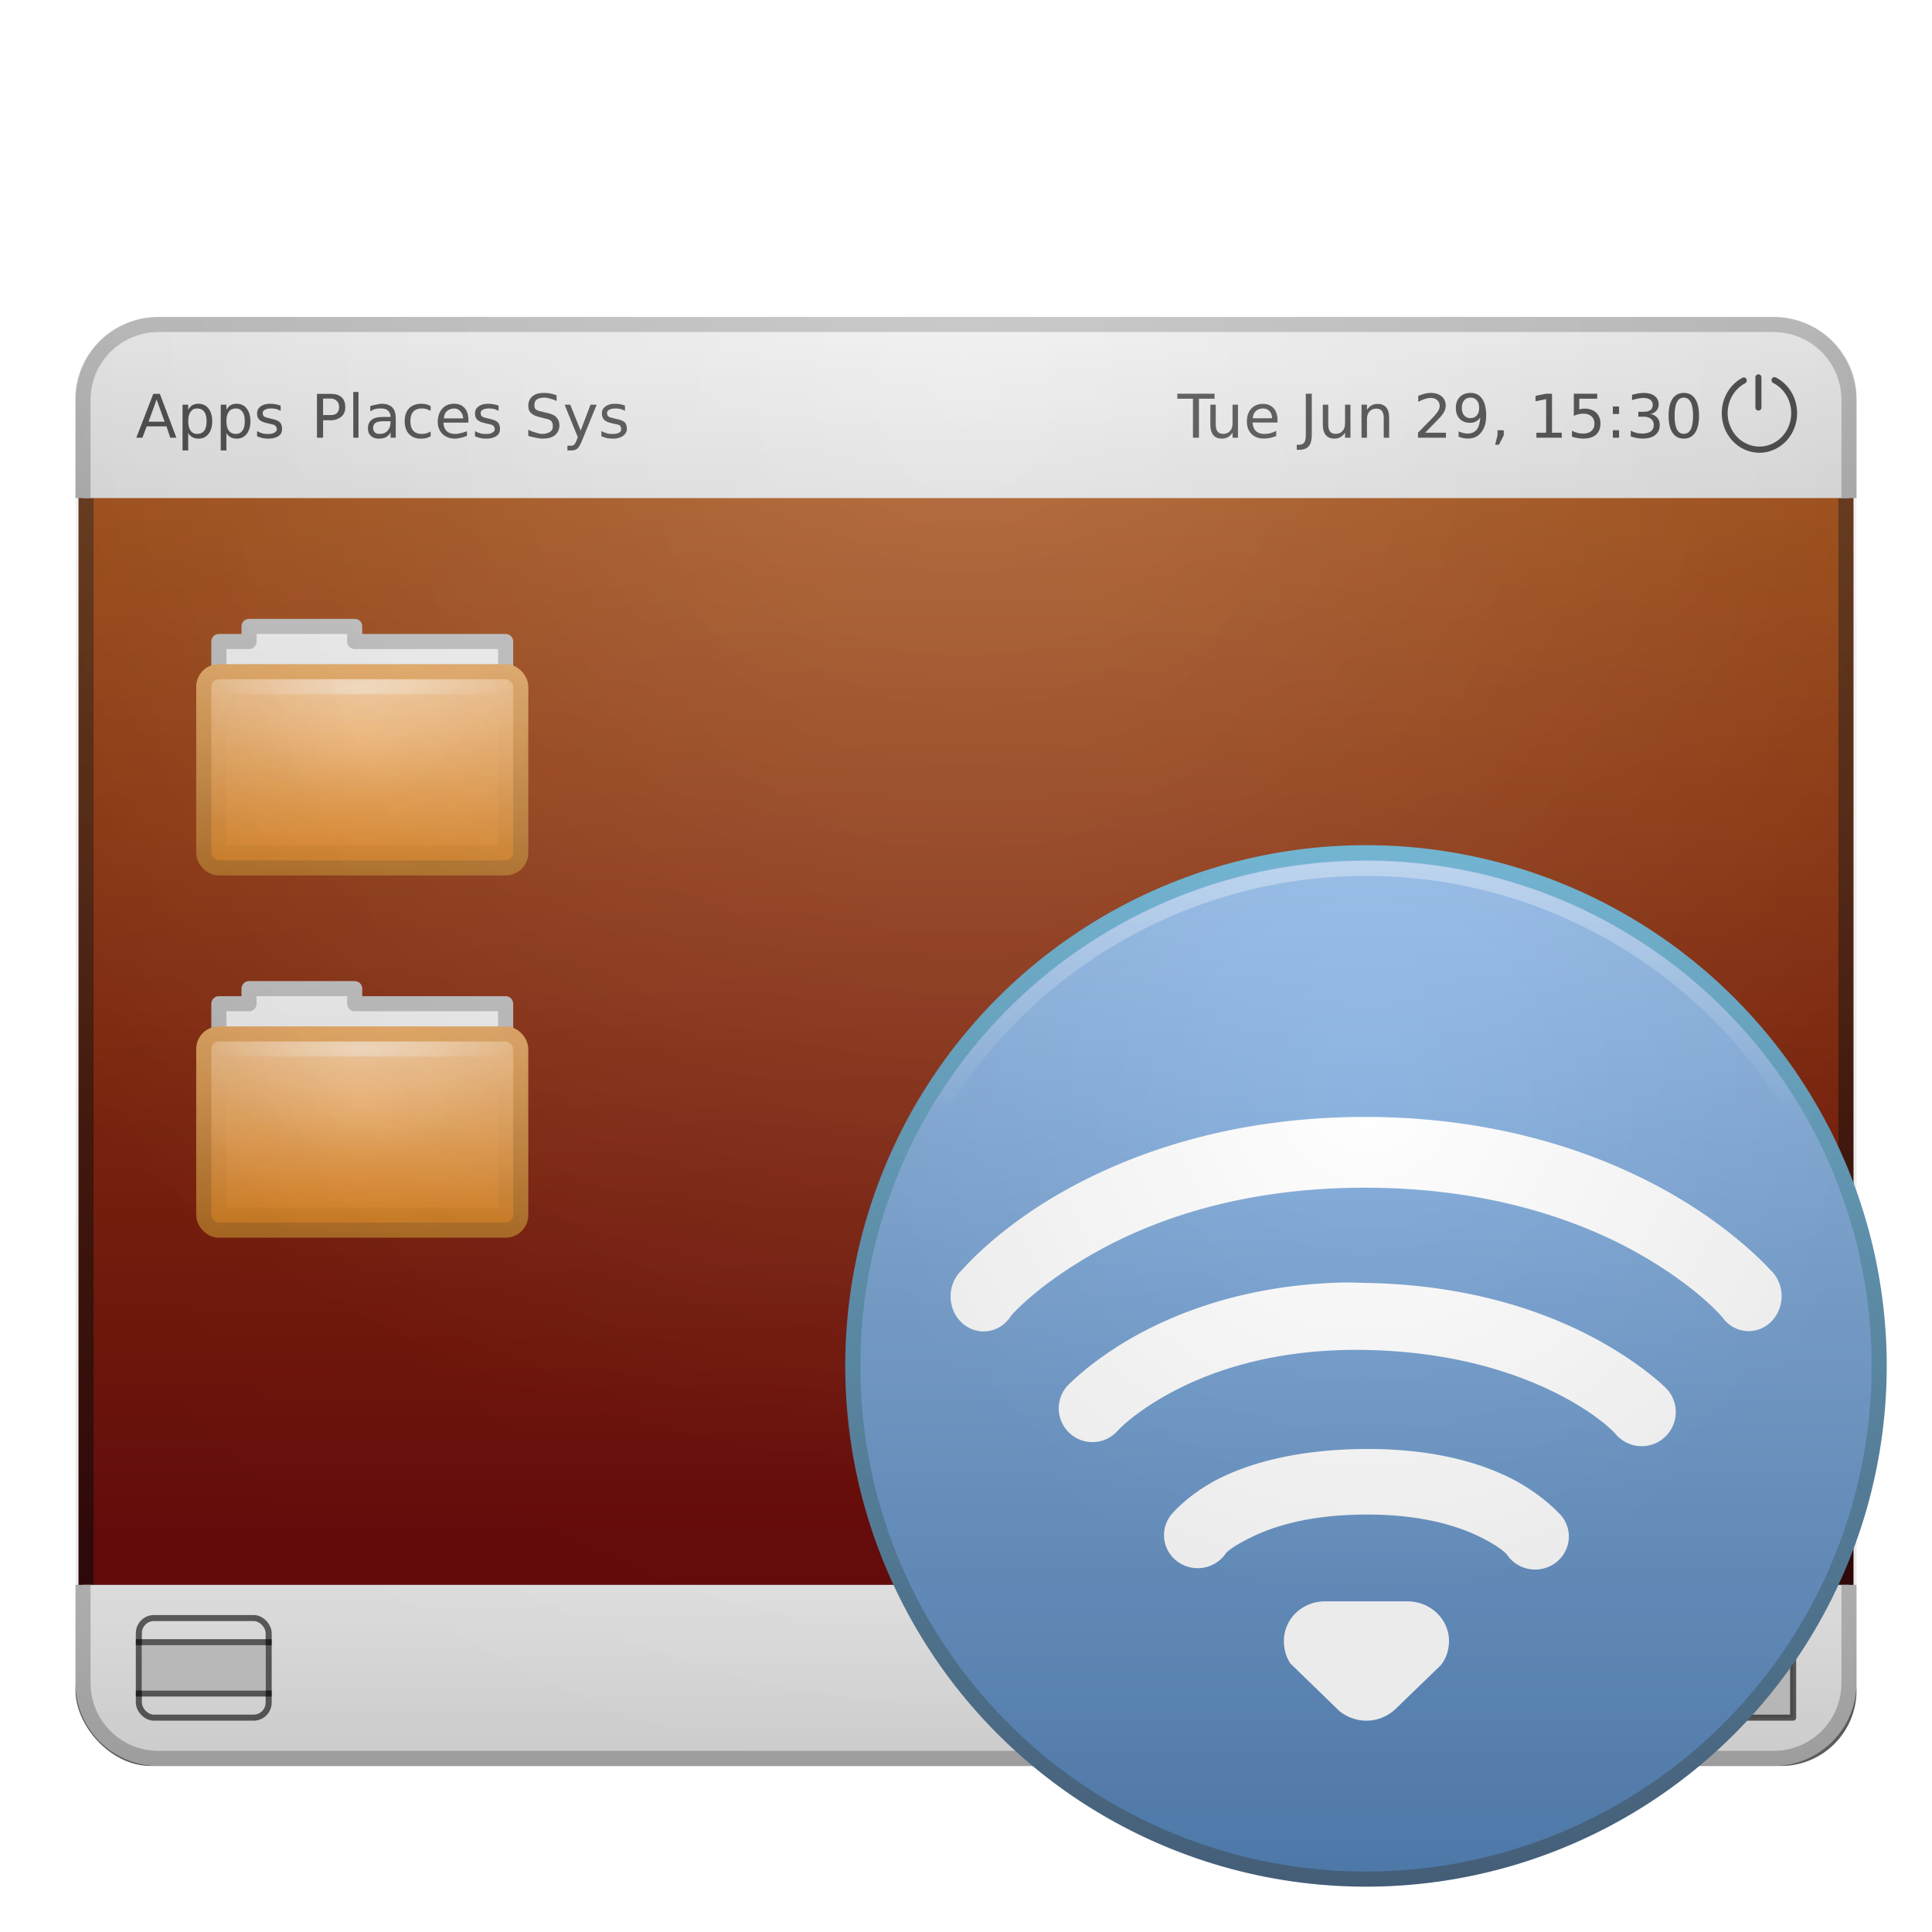 <?xml version="1.0" encoding="UTF-8" standalone="no"?>
<!-- Created with Inkscape (http://www.inkscape.org/) -->

<svg
   xmlns:svg="http://www.w3.org/2000/svg"
   xmlns="http://www.w3.org/2000/svg"
   xmlns:xlink="http://www.w3.org/1999/xlink"
   version="1.0"
   width="128"
   height="128"
   id="svg11300"
   style="display:inline;enable-background:new">
  <title
     id="title2897">Candy Icon Theme</title>
  <defs
     id="defs3">
    <linearGradient
       id="linearGradient3682">
      <stop
         id="stop3684"
         style="stop-color:#ffffff;stop-opacity:1"
         offset="0" />
      <stop
         id="stop3686"
         style="stop-color:#ffffff;stop-opacity:0"
         offset="1" />
    </linearGradient>
    <linearGradient
       id="linearGradient3672">
      <stop
         id="stop3674"
         style="stop-color:#000000;stop-opacity:0"
         offset="0" />
      <stop
         id="stop3676"
         style="stop-color:#000000;stop-opacity:1"
         offset="1" />
    </linearGradient>
    <linearGradient
       id="linearGradient3649">
      <stop
         id="stop3651"
         style="stop-color:#643314;stop-opacity:1"
         offset="0" />
      <stop
         id="stop3653"
         style="stop-color:#320a0a;stop-opacity:1"
         offset="1" />
    </linearGradient>
    <linearGradient
       id="linearGradient3633">
      <stop
         id="stop3635"
         style="stop-color:#a14c13;stop-opacity:1"
         offset="0" />
      <stop
         id="stop3637"
         style="stop-color:#6b0c0c;stop-opacity:1"
         offset="1" />
    </linearGradient>
    <linearGradient
       id="linearGradient3621">
      <stop
         id="stop3623"
         style="stop-color:#aaaaaa;stop-opacity:1"
         offset="0" />
      <stop
         id="stop3625"
         style="stop-color:#bebebe;stop-opacity:1"
         offset="1" />
    </linearGradient>
    <linearGradient
       id="linearGradient3605">
      <stop
         id="stop3607"
         style="stop-color:#dcdcdc;stop-opacity:1"
         offset="0" />
      <stop
         id="stop3609"
         style="stop-color:#f0f0f0;stop-opacity:1"
         offset="1" />
    </linearGradient>
    <linearGradient
       id="linearGradient6269">
      <stop
         id="stop6271"
         style="stop-color:#faca96;stop-opacity:1"
         offset="0" />
      <stop
         id="stop6273"
         style="stop-color:#e48620;stop-opacity:1"
         offset="1" />
    </linearGradient>
    <linearGradient
       id="linearGradient6532">
      <stop
         id="stop6534"
         style="stop-color:#edae67;stop-opacity:1"
         offset="0" />
      <stop
         id="stop6536"
         style="stop-color:#b87124;stop-opacity:1"
         offset="1" />
    </linearGradient>
    <linearGradient
       id="linearGradient6374">
      <stop
         id="stop6376"
         style="stop-color:#000000;stop-opacity:0.588"
         offset="0" />
      <stop
         id="stop6378"
         style="stop-color:#000000;stop-opacity:0"
         offset="1" />
    </linearGradient>
    <filter
       x="-0.072"
       y="-0.845"
       width="1.143"
       height="2.69"
       color-interpolation-filters="sRGB"
       id="filter4229">
      <feGaussianBlur
         id="feGaussianBlur4231"
         stdDeviation="3.52" />
    </filter>
    <radialGradient
       cx="158"
       cy="8.859"
       r="23"
       fx="158"
       fy="8.859"
       id="radialGradient4134"
       xlink:href="#linearGradient3682"
       gradientUnits="userSpaceOnUse"
       gradientTransform="matrix(3.457,1.0553838e-5,-1.0323043e-5,3.117,-479.278,2.31)" />
    <radialGradient
       cx="158"
       cy="8.859"
       r="23"
       fx="158"
       fy="8.859"
       id="radialGradient4137"
       xlink:href="#linearGradient3672"
       gradientUnits="userSpaceOnUse"
       gradientTransform="matrix(3.457,-1.8683552e-7,2.449505e-7,4.174,-479.278,-7.053)" />
    <radialGradient
       cx="146"
       cy="96.5"
       r="10"
       fx="146"
       fy="96.5"
       id="radialGradient4166"
       xlink:href="#linearGradient3682"
       gradientUnits="userSpaceOnUse"
       gradientTransform="matrix(1,0,0,0.188,-119,55.406)" />
    <linearGradient
       x1="146"
       y1="108"
       x2="146"
       y2="98.062"
       id="linearGradient4169"
       xlink:href="#linearGradient6374"
       gradientUnits="userSpaceOnUse"
       gradientTransform="translate(-119,-23)" />
    <radialGradient
       cx="158"
       cy="10.048"
       r="20.985"
       fx="158"
       fy="10.048"
       id="radialGradient4172"
       xlink:href="#linearGradient3682"
       gradientUnits="userSpaceOnUse"
       gradientTransform="matrix(0.477,1.0067346e-7,-8.6626512e-8,0.357,-48.293,69.846)" />
    <radialGradient
       cx="158"
       cy="21.256"
       r="20.985"
       fx="158"
       fy="21.256"
       id="radialGradient4175"
       xlink:href="#linearGradient3672"
       gradientUnits="userSpaceOnUse"
       gradientTransform="matrix(0.524,1.1745236e-7,-9.5289146e-8,0.417,-55.822,68.321)" />
    <linearGradient
       x1="156.991"
       y1="15"
       x2="157.019"
       y2="44"
       id="linearGradient4178"
       xlink:href="#linearGradient6269"
       gradientUnits="userSpaceOnUse"
       gradientTransform="matrix(0.488,0,0,0.465,-50.128,65.288)" />
    <linearGradient
       x1="155.252"
       y1="63.523"
       x2="155.17"
       y2="82.477"
       id="linearGradient4180"
       xlink:href="#linearGradient6532"
       gradientUnits="userSpaceOnUse"
       gradientTransform="matrix(0.761,0,0,0.739,-87.131,25.079)" />
    <linearGradient
       x1="146"
       y1="109"
       x2="146"
       y2="92"
       id="linearGradient4183"
       xlink:href="#linearGradient3605"
       gradientUnits="userSpaceOnUse"
       gradientTransform="translate(-119,-23)" />
    <linearGradient
       x1="142"
       y1="109"
       x2="142"
       y2="92"
       id="linearGradient4185"
       xlink:href="#linearGradient3621"
       gradientUnits="userSpaceOnUse"
       gradientTransform="translate(-119,-23)" />
    <radialGradient
       cx="146"
       cy="96.5"
       r="10"
       fx="146"
       fy="96.5"
       id="radialGradient4188"
       xlink:href="#linearGradient3682"
       gradientUnits="userSpaceOnUse"
       gradientTransform="matrix(1,0,0,0.188,-119,31.406)" />
    <linearGradient
       x1="146"
       y1="108"
       x2="146"
       y2="98.062"
       id="linearGradient4191"
       xlink:href="#linearGradient6374"
       gradientUnits="userSpaceOnUse"
       gradientTransform="translate(-119,-47)" />
    <radialGradient
       cx="158"
       cy="10.048"
       r="20.985"
       fx="158"
       fy="10.048"
       id="radialGradient4194"
       xlink:href="#linearGradient3682"
       gradientUnits="userSpaceOnUse"
       gradientTransform="matrix(0.477,1.0067346e-7,-8.6626512e-8,0.357,-48.293,45.846)" />
    <radialGradient
       cx="158"
       cy="21.256"
       r="20.985"
       fx="158"
       fy="21.256"
       id="radialGradient4197"
       xlink:href="#linearGradient3672"
       gradientUnits="userSpaceOnUse"
       gradientTransform="matrix(0.524,1.1745236e-7,-9.5289146e-8,0.417,-55.822,44.321)" />
    <linearGradient
       x1="156.991"
       y1="15"
       x2="157.019"
       y2="44"
       id="linearGradient4200"
       xlink:href="#linearGradient6269"
       gradientUnits="userSpaceOnUse"
       gradientTransform="matrix(0.488,0,0,0.465,-50.128,41.288)" />
    <linearGradient
       x1="155.252"
       y1="63.523"
       x2="155.17"
       y2="82.477"
       id="linearGradient4202"
       xlink:href="#linearGradient6532"
       gradientUnits="userSpaceOnUse"
       gradientTransform="matrix(0.761,0,0,0.739,-87.131,1.079)" />
    <linearGradient
       x1="145"
       y1="109"
       x2="145"
       y2="92"
       id="linearGradient4205"
       xlink:href="#linearGradient3605"
       gradientUnits="userSpaceOnUse"
       gradientTransform="translate(-119,-47)" />
    <linearGradient
       x1="142"
       y1="109"
       x2="142"
       y2="92"
       id="linearGradient4207"
       xlink:href="#linearGradient3621"
       gradientUnits="userSpaceOnUse"
       gradientTransform="translate(-119,-47)" />
    <linearGradient
       x1="155"
       y1="16"
       x2="155"
       y2="10"
       id="linearGradient4210"
       xlink:href="#linearGradient3605"
       gradientUnits="userSpaceOnUse"
       gradientTransform="matrix(2.6,0,0,2.4,-343.8,0.3)" />
    <linearGradient
       x1="157"
       y1="16"
       x2="157"
       y2="10"
       id="linearGradient4212"
       xlink:href="#linearGradient3621"
       gradientUnits="userSpaceOnUse"
       gradientTransform="matrix(2.6,0,0,2.4,-343.8,0.3)" />
    <linearGradient
       x1="154.538"
       y1="10.292"
       x2="154.538"
       y2="15.708"
       id="linearGradient4216"
       xlink:href="#linearGradient3605"
       gradientUnits="userSpaceOnUse"
       gradientTransform="matrix(2.6,0,0,-2.4,-343.8,145.7)" />
    <linearGradient
       x1="157.231"
       y1="10.292"
       x2="157.231"
       y2="15.708"
       id="linearGradient4219"
       xlink:href="#linearGradient3621"
       gradientUnits="userSpaceOnUse"
       gradientTransform="matrix(2.6,0,0,-2.4,-343.8,145.7)" />
    <linearGradient
       x1="153"
       y1="16"
       x2="153"
       y2="43"
       id="linearGradient4222"
       xlink:href="#linearGradient3633"
       gradientUnits="userSpaceOnUse"
       gradientTransform="matrix(2.591,0,0,2.562,-342.395,-4.094)" />
    <linearGradient
       x1="155"
       y1="16"
       x2="155"
       y2="43"
       id="linearGradient4224"
       xlink:href="#linearGradient3649"
       gradientUnits="userSpaceOnUse"
       gradientTransform="matrix(2.591,0,0,2.562,-342.395,-4.094)" />
    <linearGradient
       id="linearGradient3665">
      <stop
         id="stop3667"
         style="stop-color:#78bedc;stop-opacity:1"
         offset="0" />
      <stop
         id="stop3669"
         style="stop-color:#49637f;stop-opacity:1"
         offset="1" />
    </linearGradient>
    <linearGradient
       id="linearGradient3657">
      <stop
         id="stop3659-8"
         style="stop-color:#a1c6ef;stop-opacity:1"
         offset="0" />
      <stop
         id="stop3661"
         style="stop-color:#517fb3;stop-opacity:1"
         offset="1" />
    </linearGradient>
    <linearGradient
       id="linearGradient3703">
      <stop
         id="stop3705-5"
         style="stop-color:#ffffff;stop-opacity:1"
         offset="0" />
      <stop
         id="stop3707"
         style="stop-color:#ffffff;stop-opacity:0"
         offset="1" />
    </linearGradient>
    <linearGradient
       id="linearGradient3693">
      <stop
         id="stop3695"
         style="stop-color:#000000;stop-opacity:0"
         offset="0" />
      <stop
         id="stop3697"
         style="stop-color:#000000;stop-opacity:1"
         offset="1" />
    </linearGradient>
    <linearGradient
       x1="170.139"
       y1="37.396"
       x2="170.139"
       y2="39.217"
       id="linearGradient3357"
       xlink:href="#linearGradient3703"
       gradientUnits="userSpaceOnUse"
       gradientTransform="matrix(7.274,0,0,10.338,-1146.417,-327.428)" />
    <radialGradient
       cx="171.356"
       cy="36.924"
       r="3.644"
       fx="171.356"
       fy="36.924"
       id="radialGradient3360"
       xlink:href="#linearGradient3693"
       gradientUnits="userSpaceOnUse"
       gradientTransform="matrix(9.467,0,0,9.467,-1528.752,-273.332)" />
    <linearGradient
       x1="170.5"
       y1="35.567"
       x2="170.5"
       y2="49.433"
       id="linearGradient3363"
       xlink:href="#linearGradient3657"
       gradientUnits="userSpaceOnUse"
       gradientTransform="matrix(4,0,0,5.231,-588.5,-127.812)" />
    <linearGradient
       x1="171.633"
       y1="35.567"
       x2="171.633"
       y2="49.433"
       id="linearGradient3365"
       xlink:href="#linearGradient3665"
       gradientUnits="userSpaceOnUse"
       gradientTransform="matrix(4,0,0,5.231,-588.5,-127.812)" />
  </defs>
  <g
     transform="translate(-3,-4)"
     id="layer1"
     style="display:inline">
    <g
       id="layer6"
       style="display:none" />
    <rect
       width="118"
       height="10"
       rx="5"
       ry="5"
       x="8"
       y="111"
       id="rect4159"
       style="opacity:0.8;fill:#000000;fill-opacity:1;stroke:none;filter:url(#filter4229)" />
    <g
       id="g4090">
      <g
         transform="translate(0,1)"
         id="text3714"
         style="font-size:2px;font-style:normal;font-variant:normal;font-weight:normal;font-stretch:normal;fill:#323232;fill-opacity:1;stroke:none;font-family:Arial;-inkscape-font-specification:Arial" />
      <g
         transform="translate(0,1)"
         id="text3718"
         style="font-size:2px;font-style:normal;font-variant:normal;font-weight:normal;font-stretch:normal;fill:#323232;fill-opacity:1;stroke:none;font-family:Arial;-inkscape-font-specification:Arial" />
      <g
         transform="translate(0,1)"
         id="text3722"
         style="font-size:2px;font-style:normal;font-variant:normal;font-weight:normal;font-stretch:normal;fill:#323232;fill-opacity:1;stroke:none;font-family:Arial;-inkscape-font-specification:Arial" />
      <g
         transform="translate(0,1)"
         id="text3728"
         style="font-size:2px;font-style:normal;font-variant:normal;font-weight:normal;font-stretch:normal;fill:#323232;fill-opacity:1;stroke:none;font-family:Arial;-inkscape-font-specification:Arial" />
    </g>
    <g
       id="g4226">
      <rect
         width="116.6"
         height="82"
         x="8.7"
         y="30.5"
         id="rect2999"
         style="fill:url(#linearGradient4222);fill-opacity:1;stroke:url(#linearGradient4224);stroke-width:1;stroke-linecap:round;stroke-linejoin:miter;stroke-miterlimit:4;stroke-opacity:1;stroke-dasharray:none" />
      <path
         d="m 8.5,109 0,6.5 c 0,2.77 2.23,5 5,5 L 120.5,120.5 c 2.77,0 5,-2.23 5,-5 l 0,-6.5"
         id="path3808"
         style="fill:url(#linearGradient4216);fill-opacity:1;stroke:url(#linearGradient4219);stroke-width:1;stroke-linecap:butt;stroke-linejoin:miter;stroke-miterlimit:4;stroke-opacity:1;stroke-dasharray:none" />
      <path
         d="m 8.5,37 0,-6.5 c 0,-2.77 2.23,-5 5,-5 L 120.5,25.5 c 2.77,0 5,2.23 5,5 l 0,6.5"
         id="path3021"
         style="fill:url(#linearGradient4210);fill-opacity:1;stroke:url(#linearGradient4212);stroke-width:1;stroke-linecap:butt;stroke-linejoin:miter;stroke-miterlimit:4;stroke-opacity:1;stroke-dasharray:none" />
      <path
         d="m 19.5,45.5 0,1 -2,0 0,14.5 19,0 0,-14.5 -10,0 0,-1 -7,0 z"
         id="path5536"
         style="fill:url(#linearGradient4205);fill-opacity:1;stroke:url(#linearGradient4207);stroke-width:1;stroke-linecap:square;stroke-linejoin:round;stroke-miterlimit:4;stroke-opacity:1;stroke-dasharray:none;display:inline;enable-background:new" />
      <rect
         width="21"
         height="13"
         rx="1"
         ry="1"
         x="16.5"
         y="48.5"
         id="rect5540"
         style="fill:url(#linearGradient4200);fill-opacity:1;stroke:url(#linearGradient4202);stroke-width:1;stroke-linecap:square;stroke-linejoin:round;stroke-miterlimit:4;stroke-opacity:1;stroke-dasharray:none;display:inline;enable-background:new" />
      <rect
         width="22"
         height="14"
         rx="1.5"
         ry="1.5"
         x="16"
         y="48"
         id="rect5542"
         style="opacity:0.05;fill:url(#radialGradient4197);fill-opacity:1;stroke:none;display:inline;enable-background:new" />
      <rect
         width="20"
         height="12"
         rx="0.595"
         ry="0.556"
         x="17"
         y="49"
         id="rect5544"
         style="opacity:0.15;fill:url(#radialGradient4194);fill-opacity:1;stroke:none;display:inline;enable-background:new" />
      <rect
         width="19"
         height="11"
         x="17.5"
         y="49.5"
         id="rect6628"
         style="opacity:0.07;fill:none;stroke:url(#linearGradient4191);stroke-width:1;stroke-linecap:square;stroke-linejoin:round;stroke-miterlimit:4;stroke-opacity:1;stroke-dasharray:none" />
      <path
         d="m 17,49 0,1 20,0 0,-1 -20,0 z"
         id="rect6513"
         style="opacity:0.4;fill:url(#radialGradient4188);fill-opacity:1;stroke:none;display:inline;enable-background:new" />
      <path
         d="m 19.5,69.5 0,1 -2,0 0,14.5 19,0 0,-14.5 -10,0 0,-1 -7,0 z"
         id="path4122"
         style="fill:url(#linearGradient4183);fill-opacity:1;stroke:url(#linearGradient4185);stroke-width:1;stroke-linecap:square;stroke-linejoin:round;stroke-miterlimit:4;stroke-opacity:1;stroke-dasharray:none;display:inline;enable-background:new" />
      <rect
         width="21"
         height="13"
         rx="1"
         ry="1"
         x="16.5"
         y="72.5"
         id="rect4124"
         style="fill:url(#linearGradient4178);fill-opacity:1;stroke:url(#linearGradient4180);stroke-width:1;stroke-linecap:square;stroke-linejoin:round;stroke-miterlimit:4;stroke-opacity:1;stroke-dasharray:none;display:inline;enable-background:new" />
      <rect
         width="22"
         height="14"
         rx="1.5"
         ry="1.5"
         x="16"
         y="72"
         id="rect4126"
         style="opacity:0.05;fill:url(#radialGradient4175);fill-opacity:1;stroke:none;display:inline;enable-background:new" />
      <rect
         width="20"
         height="12"
         rx="0.595"
         ry="0.556"
         x="17"
         y="73"
         id="rect4128"
         style="opacity:0.15;fill:url(#radialGradient4172);fill-opacity:1;stroke:none;display:inline;enable-background:new" />
      <rect
         width="19"
         height="11"
         x="17.5"
         y="73.5"
         id="rect4130"
         style="opacity:0.07;fill:none;stroke:url(#linearGradient4169);stroke-width:1;stroke-linecap:square;stroke-linejoin:round;stroke-miterlimit:4;stroke-opacity:1;stroke-dasharray:none" />
      <path
         d="m 17,73 0,1 20,0 0,-1 -20,0 z"
         id="path4132"
         style="opacity:0.4;fill:url(#radialGradient4166);fill-opacity:1;stroke:none;display:inline;enable-background:new" />
      <path
         d="M 13.156,30.094 12.031,33 l 0.406,0 0.281,-0.75 1.312,0 0.25,0.75 0.406,0 -1.094,-2.906 -0.438,0 z m 0.219,0.375 0.531,1.469 -1.062,0 0.531,-1.469 z M 16.156,30.75 c -0.16,0 -0.29,0.03 -0.406,0.094 -0.115,0.062 -0.206,0.182 -0.281,0.312 l 0,-0.344 -0.375,0 0,3.031 0.375,0 0,-1.156 c 0.076,0.13 0.167,0.217 0.281,0.281 0.116,0.062 0.246,0.094 0.406,0.094 0.266,0 0.491,-0.102 0.656,-0.312 0.167,-0.211 0.25,-0.5 0.25,-0.844 -2e-6,-0.344 -0.083,-0.633 -0.25,-0.844 -0.165,-0.211 -0.391,-0.312 -0.656,-0.312 z m 2.531,0 c -0.16,0 -0.29,0.03 -0.406,0.094 -0.115,0.062 -0.206,0.182 -0.281,0.312 l 0,-0.344 -0.375,0 0,3.031 0.375,0 0,-1.156 c 0.076,0.13 0.167,0.217 0.281,0.281 0.116,0.062 0.246,0.094 0.406,0.094 0.266,0 0.491,-0.102 0.656,-0.312 0.167,-0.211 0.25,-0.5 0.25,-0.844 -2e-6,-0.344 -0.083,-0.633 -0.25,-0.844 C 19.178,30.852 18.953,30.75 18.688,30.75 z m 2.188,0 c -0.268,2e-6 -0.479,0.076 -0.625,0.188 -0.146,0.112 -0.219,0.263 -0.219,0.469 0,0.169 0.057,0.309 0.156,0.406 0.099,0.096 0.277,0.172 0.5,0.219 l 0.125,0.031 c 0.223,0.048 0.341,0.073 0.406,0.125 0.066,0.052 0.125,0.152 0.125,0.25 -1e-6,0.105 -0.065,0.16 -0.156,0.219 -0.091,0.057 -0.206,0.094 -0.375,0.094 -0.126,0 -0.277,0.003 -0.406,-0.031 -0.129,-0.035 -0.242,-0.087 -0.375,-0.156 l 0,0.344 c 0.141,0.046 0.28,0.103 0.406,0.125 0.128,0.023 0.227,0.031 0.344,0.031 0.281,0 0.527,-0.069 0.688,-0.188 0.161,-0.118 0.219,-0.266 0.219,-0.469 -2e-6,-0.178 -0.048,-0.339 -0.156,-0.438 C 21.424,31.868 21.255,31.805 21,31.75 l -0.125,-0.031 c -0.193,-0.043 -0.311,-0.078 -0.375,-0.125 -0.064,-0.048 -0.094,-0.135 -0.094,-0.219 0,-0.109 0.036,-0.164 0.125,-0.219 0.09,-0.055 0.228,-0.094 0.406,-0.094 0.117,0 0.234,0.005 0.344,0.031 0.109,0.026 0.211,0.073 0.312,0.125 l 0,-0.344 C 21.495,30.836 21.367,30.801 21.25,30.781 21.133,30.762 21.008,30.75 20.875,30.75 z m -4.812,0.312 c 0.19,2e-6 0.361,0.068 0.469,0.219 0.109,0.15 0.156,0.361 0.156,0.625 -2e-6,0.264 -0.047,0.474 -0.156,0.625 -0.108,0.15 -0.279,0.219 -0.469,0.219 -0.19,10e-7 -0.328,-0.069 -0.438,-0.219 -0.108,-0.151 -0.156,-0.361 -0.156,-0.625 0,-0.264 0.048,-0.475 0.156,-0.625 0.109,-0.151 0.247,-0.219 0.438,-0.219 z m 2.562,0 c 0.19,2e-6 0.329,0.068 0.438,0.219 0.109,0.15 0.156,0.361 0.156,0.625 -2e-6,0.264 -0.047,0.474 -0.156,0.625 -0.108,0.15 -0.247,0.219 -0.438,0.219 -0.19,10e-7 -0.359,-0.069 -0.469,-0.219 -0.108,-0.151 -0.156,-0.361 -0.156,-0.625 -1e-6,-0.264 0.048,-0.475 0.156,-0.625 0.109,-0.151 0.279,-0.219 0.469,-0.219 z"
         id="path3126"
         style="font-size:4px;font-style:normal;font-variant:normal;font-weight:normal;font-stretch:normal;opacity:0.7;fill:#000000;fill-opacity:1;stroke:none;font-family:DejaVu Sans;-inkscape-font-specification:DejaVu Sans" />
      <path
         d="m 26.406,29.969 0,3.031 0.344,0 0,-3.031 -0.344,0 z M 24,30.094 24,33 l 0.406,0 0,-1.156 0.5,0 c 0.327,1e-6 0.552,-0.103 0.719,-0.25 0.168,-0.147 0.25,-0.337 0.25,-0.625 -3e-6,-0.285 -0.082,-0.509 -0.25,-0.656 -0.167,-0.148 -0.392,-0.219 -0.719,-0.219 l -0.906,0 z m 0.406,0.312 0.5,0 c 0.184,3e-6 0.306,0.061 0.406,0.156 0.1,0.095 0.156,0.232 0.156,0.406 -2e-6,0.176 -0.056,0.311 -0.156,0.406 -0.1,0.095 -0.223,0.125 -0.406,0.125 l -0.5,0 0,-1.094 z m 3.875,0.344 c -0.117,0 -0.251,0.036 -0.375,0.062 -0.124,0.025 -0.243,0.043 -0.375,0.094 l 0,0.344 c 0.109,-0.06 0.225,-0.126 0.344,-0.156 0.118,-0.03 0.25,-0.031 0.375,-0.031 0.197,2e-6 0.329,0.034 0.438,0.125 0.109,0.09 0.187,0.241 0.188,0.406 l 0,0.031 -0.531,0 c -0.327,1e-6 -0.553,0.062 -0.719,0.188 -0.164,0.125 -0.25,0.316 -0.25,0.562 0,0.211 0.056,0.374 0.188,0.5 0.133,0.125 0.307,0.188 0.531,0.188 0.177,0 0.346,-0.031 0.469,-0.094 0.122,-0.064 0.23,-0.18 0.312,-0.312 l 0,0.344 0.344,0 0,-1.25 C 29.219,31.417 29.156,31.164 29,31 28.844,30.836 28.598,30.75 28.281,30.75 z m 2.625,0 c -0.341,2e-6 -0.616,0.108 -0.812,0.312 -0.195,0.204 -0.281,0.487 -0.281,0.844 -1e-6,0.352 0.087,0.637 0.281,0.844 0.194,0.207 0.452,0.312 0.781,0.312 0.121,0 0.237,-0.008 0.344,-0.031 0.108,-0.023 0.212,-0.078 0.312,-0.125 l 0,-0.312 c -0.102,0.056 -0.21,0.096 -0.312,0.125 C 31.117,32.746 31.042,32.75 30.938,32.75 c -0.233,0 -0.434,-0.072 -0.562,-0.219 -0.129,-0.148 -0.188,-0.358 -0.188,-0.625 -1e-6,-0.267 0.059,-0.478 0.188,-0.625 0.129,-0.148 0.329,-0.219 0.562,-0.219 0.104,0 0.18,0.003 0.281,0.031 0.103,0.027 0.211,0.069 0.312,0.125 l 0,-0.312 c -0.099,-0.046 -0.207,-0.103 -0.312,-0.125 C 31.113,30.758 31.017,30.75 30.906,30.75 z m 2.188,0 c -0.328,2e-6 -0.587,0.102 -0.781,0.312 -0.193,0.21 -0.313,0.517 -0.312,0.875 -1e-6,0.346 0.109,0.609 0.312,0.812 0.204,0.203 0.495,0.312 0.844,0.312 0.139,0 0.271,-0.034 0.406,-0.062 0.135,-0.029 0.246,-0.07 0.375,-0.125 l 0,-0.312 c -0.128,0.068 -0.245,0.091 -0.375,0.125 -0.129,0.034 -0.268,0.062 -0.406,0.062 -0.238,0 -0.428,-0.059 -0.562,-0.188 C 32.461,32.432 32.391,32.247 32.375,32 l 1.656,0 0,-0.188 c -2e-6,-0.326 -0.078,-0.592 -0.25,-0.781 -0.171,-0.19 -0.393,-0.281 -0.688,-0.281 z m 2.219,0 c -0.268,2e-6 -0.479,0.076 -0.625,0.188 -0.146,0.112 -0.219,0.263 -0.219,0.469 0,0.169 0.057,0.309 0.156,0.406 0.099,0.096 0.277,0.172 0.5,0.219 l 0.125,0.031 c 0.223,0.048 0.341,0.073 0.406,0.125 0.066,0.052 0.125,0.152 0.125,0.25 -10e-7,0.105 -0.065,0.16 -0.156,0.219 -0.091,0.057 -0.206,0.094 -0.375,0.094 -0.126,0 -0.277,0.003 -0.406,-0.031 -0.129,-0.035 -0.242,-0.087 -0.375,-0.156 l 0,0.344 c 0.141,0.046 0.28,0.103 0.406,0.125 0.128,0.023 0.227,0.031 0.344,0.031 0.281,0 0.527,-0.069 0.688,-0.188 0.161,-0.118 0.219,-0.266 0.219,-0.469 -2e-6,-0.178 -0.048,-0.339 -0.156,-0.438 C 35.862,31.868 35.693,31.805 35.438,31.75 l -0.125,-0.031 c -0.193,-0.043 -0.311,-0.078 -0.375,-0.125 -0.064,-0.048 -0.094,-0.135 -0.094,-0.219 0,-0.109 0.036,-0.164 0.125,-0.219 0.09,-0.055 0.228,-0.094 0.406,-0.094 0.117,0 0.234,0.005 0.344,0.031 0.109,0.026 0.211,0.073 0.312,0.125 l 0,-0.344 C 35.932,30.836 35.805,30.801 35.688,30.781 35.57,30.762 35.445,30.75 35.312,30.75 z m -2.219,0.312 c 0.177,2e-6 0.299,0.07 0.406,0.188 0.108,0.117 0.185,0.272 0.188,0.469 l -1.281,0 c 0.018,-0.206 0.068,-0.355 0.188,-0.469 0.121,-0.113 0.299,-0.187 0.5,-0.188 z M 28.5,31.906 l 0.375,0 0,0.062 c -2e-6,0.234 -0.066,0.421 -0.188,0.562 -0.12,0.141 -0.301,0.219 -0.5,0.219 -0.145,10e-7 -0.259,-0.02 -0.344,-0.094 -0.083,-0.076 -0.125,-0.185 -0.125,-0.312 -1e-6,-0.16 0.076,-0.277 0.188,-0.344 0.112,-0.066 0.303,-0.094 0.594,-0.094 z"
         id="path3134"
         style="font-size:4px;font-style:normal;font-variant:normal;font-weight:normal;font-stretch:normal;opacity:0.7;fill:#000000;fill-opacity:1;stroke:none;font-family:DejaVu Sans;-inkscape-font-specification:DejaVu Sans" />
      <path
         d="m 39.031,30.031 c -0.319,3e-6 -0.568,0.07 -0.75,0.219 C 38.1,30.398 38,30.617 38,30.875 c 0,0.223 0.056,0.375 0.188,0.5 0.132,0.125 0.362,0.223 0.656,0.281 l 0.219,0.062 c 0.201,0.04 0.35,0.076 0.438,0.156 0.089,0.081 0.125,0.201 0.125,0.344 -2e-6,0.164 -0.034,0.286 -0.156,0.375 C 39.346,32.682 39.163,32.75 38.938,32.75 38.789,32.75 38.622,32.702 38.469,32.656 38.315,32.611 38.16,32.559 38,32.469 l 0,0.406 c 0.167,0.061 0.345,0.094 0.5,0.125 0.156,0.031 0.299,0.062 0.438,0.062 0.366,0 0.624,-0.073 0.812,-0.219 0.19,-0.146 0.312,-0.374 0.312,-0.656 -2e-6,-0.237 -0.078,-0.422 -0.219,-0.562 -0.139,-0.142 -0.362,-0.225 -0.656,-0.281 l -0.25,-0.062 C 38.721,31.241 38.578,31.19 38.5,31.125 c -0.077,-0.066 -0.094,-0.152 -0.094,-0.281 0,-0.154 0.04,-0.292 0.156,-0.375 0.117,-0.083 0.285,-0.125 0.5,-0.125 0.124,0 0.242,0.027 0.375,0.062 0.133,0.035 0.288,0.085 0.438,0.156 l 0,-0.375 c -0.148,-0.049 -0.296,-0.1 -0.438,-0.125 -0.142,-0.025 -0.27,-0.031 -0.406,-0.031 z m 4.688,0.719 c -0.268,2e-6 -0.479,0.076 -0.625,0.188 -0.146,0.112 -0.219,0.263 -0.219,0.469 0,0.169 0.057,0.309 0.156,0.406 0.099,0.096 0.246,0.172 0.469,0.219 l 0.125,0.031 c 0.223,0.048 0.372,0.073 0.438,0.125 0.066,0.052 0.094,0.152 0.094,0.25 -10e-7,0.105 -0.034,0.16 -0.125,0.219 C 43.94,32.714 43.794,32.75 43.625,32.75 c -0.126,0 -0.246,0.003 -0.375,-0.031 -0.129,-0.035 -0.273,-0.087 -0.406,-0.156 l 0,0.344 c 0.141,0.046 0.28,0.103 0.406,0.125 0.128,0.023 0.258,0.031 0.375,0.031 0.281,0 0.496,-0.069 0.656,-0.188 0.161,-0.118 0.25,-0.266 0.25,-0.469 -2e-6,-0.178 -0.048,-0.339 -0.156,-0.438 C 44.268,31.868 44.068,31.805 43.812,31.75 l -0.125,-0.031 c -0.193,-0.043 -0.311,-0.078 -0.375,-0.125 -0.064,-0.048 -0.094,-0.135 -0.094,-0.219 0,-0.109 0.036,-0.164 0.125,-0.219 0.09,-0.055 0.228,-0.094 0.406,-0.094 0.117,0 0.234,0.005 0.344,0.031 0.109,0.026 0.211,0.073 0.312,0.125 l 0,-0.344 C 44.307,30.836 44.211,30.801 44.094,30.781 43.977,30.762 43.852,30.75 43.719,30.75 z m -3.312,0.062 0.875,2.156 -0.062,0.156 c -0.066,0.174 -0.133,0.297 -0.188,0.344 -0.055,0.047 -0.12,0.062 -0.219,0.062 l -0.219,0 0,0.312 0.281,0 c 0.161,-10e-7 0.279,-0.046 0.375,-0.125 0.096,-0.079 0.211,-0.271 0.312,-0.531 l 0.969,-2.375 -0.406,0 -0.656,1.719 -0.688,-1.719 -0.375,0 z"
         id="path3146"
         style="font-size:4px;font-style:normal;font-variant:normal;font-weight:normal;font-stretch:normal;opacity:0.7;fill:#000000;fill-opacity:1;stroke:none;font-family:DejaVu Sans;-inkscape-font-specification:DejaVu Sans" />
      <g
         transform="translate(1,2)"
         id="text3177"
         style="font-size:4px;font-style:normal;font-variant:normal;font-weight:normal;font-stretch:normal;opacity:0.7;fill:#000000;fill-opacity:1;stroke:none;font-family:DejaVu Sans;-inkscape-font-specification:DejaVu Sans">
        <path
           d="m 80,28.084 2.467,0 0,0.332 -1.035,0 0,2.584 -0.396,0 0,-2.584 -1.035,0 0,-0.332"
           id="path3958" />
        <path
           d="m 82.188,30.137 0,-1.324 0.359,0 0,1.311 c -10e-7,0.207 0.04,0.363 0.121,0.467 0.081,0.103 0.202,0.154 0.363,0.154 0.194,0 0.347,-0.062 0.459,-0.186 0.113,-0.124 0.17,-0.292 0.17,-0.506 l 0,-1.24 0.359,0 0,2.188 -0.359,0 0,-0.336 c -0.087,0.133 -0.189,0.232 -0.305,0.297 -0.115,0.064 -0.248,0.096 -0.4,0.096 -0.251,0 -0.442,-0.078 -0.572,-0.234 C 82.253,30.666 82.188,30.438 82.188,30.137 m 0.904,-1.377 0,0"
           id="path3960" />
        <path
           d="m 86.635,29.816 0,0.176 -1.652,0 c 0.016,0.247 0.09,0.436 0.223,0.566 0.134,0.129 0.32,0.193 0.559,0.193 0.138,0 0.271,-0.017 0.4,-0.051 0.13,-0.034 0.259,-0.085 0.387,-0.152 l 0,0.34 c -0.129,0.055 -0.261,0.096 -0.396,0.125 -0.135,0.029 -0.273,0.043 -0.412,0.043 -0.349,0 -0.626,-0.102 -0.83,-0.305 -0.203,-0.203 -0.305,-0.478 -0.305,-0.824 0,-0.358 0.096,-0.642 0.289,-0.852 0.194,-0.211 0.455,-0.316 0.783,-0.316 0.294,2e-6 0.527,0.095 0.697,0.285 0.172,0.189 0.258,0.446 0.258,0.771 m -0.359,-0.105 c -0.003,-0.197 -0.058,-0.354 -0.166,-0.471 -0.107,-0.117 -0.249,-0.176 -0.426,-0.176 -0.201,2e-6 -0.361,0.057 -0.482,0.17 -0.12,0.113 -0.189,0.273 -0.207,0.479 l 1.281,-0.002"
           id="path3962" />
        <path
           d="m 88.514,28.084 0.395,0 0,2.713 c -10e-7,0.352 -0.067,0.607 -0.201,0.766 -0.133,0.159 -0.347,0.238 -0.643,0.238 l -0.15,0 0,-0.332 0.123,0 c 0.174,0 0.298,-0.049 0.369,-0.146 0.072,-0.098 0.107,-0.273 0.107,-0.525 l 0,-2.713"
           id="path3964" />
        <path
           d="m 89.641,30.137 0,-1.324 0.359,0 0,1.311 c -10e-7,0.207 0.04,0.363 0.121,0.467 0.081,0.103 0.202,0.154 0.363,0.154 0.194,0 0.347,-0.062 0.459,-0.186 0.113,-0.124 0.17,-0.292 0.17,-0.506 l 0,-1.24 0.359,0 0,2.188 -0.359,0 0,-0.336 c -0.087,0.133 -0.189,0.232 -0.305,0.297 -0.115,0.064 -0.248,0.096 -0.4,0.096 -0.251,0 -0.442,-0.078 -0.572,-0.234 -0.13,-0.156 -0.195,-0.385 -0.195,-0.686 m 0.904,-1.377 0,0"
           id="path3966" />
        <path
           d="m 94.035,29.68 0,1.32 -0.359,0 0,-1.309 c -2e-6,-0.207 -0.04,-0.362 -0.121,-0.465 -0.081,-0.103 -0.202,-0.154 -0.363,-0.154 -0.194,2e-6 -0.347,0.062 -0.459,0.186 -0.112,0.124 -0.168,0.292 -0.168,0.506 l 0,1.236 -0.361,0 0,-2.188 0.361,0 0,0.34 c 0.086,-0.132 0.187,-0.23 0.303,-0.295 0.117,-0.065 0.252,-0.098 0.404,-0.098 0.251,2e-6 0.441,0.078 0.57,0.234 0.129,0.155 0.193,0.383 0.193,0.686"
           id="path3968" />
        <path
           d="m 96.42,30.668 1.377,0 0,0.332 -1.852,0 0,-0.332 c 0.15,-0.155 0.354,-0.363 0.611,-0.623 0.259,-0.262 0.422,-0.43 0.488,-0.506 0.126,-0.142 0.214,-0.262 0.264,-0.359 0.051,-0.099 0.076,-0.196 0.076,-0.291 -2e-6,-0.155 -0.055,-0.281 -0.164,-0.379 -0.108,-0.098 -0.249,-0.146 -0.424,-0.146 -0.124,3e-6 -0.255,0.021 -0.393,0.064 -0.137,0.043 -0.283,0.108 -0.439,0.195 l 0,-0.398 c 0.159,-0.064 0.307,-0.112 0.445,-0.145 0.138,-0.033 0.264,-0.049 0.379,-0.049 0.302,3e-6 0.543,0.076 0.723,0.227 0.18,0.151 0.27,0.353 0.27,0.605 -2e-6,0.12 -0.023,0.234 -0.068,0.342 -0.044,0.107 -0.126,0.233 -0.244,0.379 -0.033,0.038 -0.136,0.147 -0.311,0.328 -0.174,0.18 -0.421,0.432 -0.738,0.756"
           id="path3970" />
        <path
           d="m 98.639,30.939 0,-0.359 c 0.099,0.047 0.199,0.083 0.301,0.107 0.102,0.025 0.201,0.037 0.299,0.037 0.26,1e-6 0.459,-0.087 0.596,-0.262 0.138,-0.176 0.217,-0.442 0.236,-0.799 -0.076,0.112 -0.171,0.198 -0.287,0.258 -0.116,0.06 -0.244,0.09 -0.385,0.09 -0.292,1e-6 -0.523,-0.088 -0.693,-0.264 -0.169,-0.177 -0.254,-0.419 -0.254,-0.725 0,-0.299 0.089,-0.54 0.266,-0.721 0.177,-0.181 0.413,-0.271 0.707,-0.271 0.337,3e-6 0.594,0.13 0.771,0.389 0.178,0.258 0.268,0.633 0.268,1.125 0,0.46 -0.109,0.827 -0.328,1.102 -0.217,0.273 -0.51,0.41 -0.879,0.41 -0.099,0 -0.199,-0.01 -0.301,-0.029 -0.102,-0.02 -0.207,-0.049 -0.316,-0.088 m 0.785,-1.236 c 0.177,1e-6 0.317,-0.061 0.42,-0.182 0.104,-0.121 0.156,-0.287 0.156,-0.498 -2e-6,-0.21 -0.052,-0.375 -0.156,-0.496 -0.103,-0.122 -0.243,-0.184 -0.42,-0.184 -0.177,3e-6 -0.318,0.061 -0.422,0.184 -0.103,0.121 -0.154,0.286 -0.154,0.496 0,0.211 0.051,0.377 0.154,0.498 0.104,0.121 0.245,0.182 0.422,0.182"
           id="path3972" />
        <path
           d="m 101.215,30.504 0.412,0 0,0.336 -0.32,0.625 -0.252,0 0.16,-0.625 0,-0.336"
           id="path3974" />
        <path
           d="m 103.789,30.668 0.645,0 0,-2.225 -0.701,0.141 0,-0.359 0.697,-0.141 0.395,0 0,2.584 0.645,0 0,0.332 -1.68,0 0,-0.332"
           id="path3976" />
        <path
           d="m 106.271,28.084 1.549,0 0,0.332 -1.188,0 0,0.715 c 0.057,-0.02 0.115,-0.034 0.172,-0.043 0.057,-0.01 0.115,-0.016 0.172,-0.016 0.326,2e-6 0.583,0.089 0.773,0.268 0.19,0.178 0.285,0.42 0.285,0.725 -1e-5,0.314 -0.098,0.558 -0.293,0.732 -0.195,0.173 -0.471,0.26 -0.826,0.26 -0.122,0 -0.247,-0.01 -0.375,-0.031 -0.126,-0.021 -0.257,-0.052 -0.393,-0.094 l 0,-0.396 c 0.117,0.064 0.238,0.111 0.363,0.143 0.125,0.031 0.257,0.047 0.396,0.047 0.225,1e-6 0.404,-0.059 0.535,-0.178 0.132,-0.118 0.197,-0.279 0.197,-0.482 -1e-5,-0.203 -0.066,-0.364 -0.197,-0.482 -0.132,-0.118 -0.31,-0.178 -0.535,-0.178 -0.105,10e-7 -0.211,0.012 -0.316,0.035 -0.104,0.023 -0.211,0.06 -0.32,0.109 l 0,-1.465"
           id="path3978" />
        <path
           d="m 108.855,30.504 0.412,0 0,0.496 -0.412,0 0,-0.496 m 0,-1.572 0.412,0 0,0.496 -0.412,0 0,-0.496"
           id="path3980" />
        <path
           d="m 111.361,29.428 c 0.189,0.04 0.336,0.124 0.441,0.252 0.107,0.128 0.16,0.285 0.16,0.473 0,0.288 -0.099,0.51 -0.297,0.668 -0.198,0.158 -0.479,0.236 -0.844,0.236 -0.122,0 -0.249,-0.012 -0.379,-0.037 -0.129,-0.023 -0.262,-0.059 -0.4,-0.107 l 0,-0.381 c 0.109,0.064 0.229,0.112 0.359,0.145 0.13,0.033 0.266,0.049 0.408,0.049 0.247,1e-6 0.436,-0.049 0.564,-0.146 0.13,-0.098 0.195,-0.24 0.195,-0.426 0,-0.172 -0.061,-0.306 -0.182,-0.402 -0.12,-0.098 -0.287,-0.146 -0.502,-0.146 l -0.34,0 0,-0.324 0.355,0 c 0.194,2e-6 0.342,-0.038 0.445,-0.115 0.103,-0.078 0.154,-0.19 0.154,-0.336 0,-0.15 -0.053,-0.264 -0.16,-0.344 -0.105,-0.081 -0.257,-0.121 -0.455,-0.121 -0.108,3e-6 -0.224,0.012 -0.348,0.035 -0.124,0.023 -0.26,0.06 -0.408,0.109 l 0,-0.352 c 0.15,-0.042 0.29,-0.073 0.42,-0.094 0.132,-0.021 0.255,-0.031 0.371,-0.031 0.299,3e-6 0.536,0.068 0.711,0.205 0.174,0.135 0.262,0.319 0.262,0.551 0,0.161 -0.046,0.298 -0.139,0.41 -0.092,0.111 -0.224,0.188 -0.395,0.23"
           id="path3982" />
        <path
           d="m 113.557,28.344 c -0.203,3e-6 -0.356,0.1 -0.459,0.301 -0.102,0.199 -0.152,0.499 -0.152,0.9 0,0.4 0.051,0.7 0.152,0.9 0.103,0.199 0.256,0.299 0.459,0.299 0.204,0 0.357,-0.1 0.459,-0.299 0.103,-0.201 0.154,-0.501 0.154,-0.9 0,-0.401 -0.051,-0.701 -0.154,-0.9 -0.102,-0.201 -0.255,-0.301 -0.459,-0.301 m 0,-0.312 c 0.327,3e-6 0.576,0.13 0.748,0.389 0.173,0.258 0.26,0.633 0.26,1.125 0,0.491 -0.087,0.866 -0.26,1.125 -0.172,0.258 -0.421,0.387 -0.748,0.387 -0.327,0 -0.577,-0.129 -0.75,-0.387 -0.172,-0.259 -0.258,-0.634 -0.258,-1.125 0,-0.492 0.086,-0.867 0.258,-1.125 0.173,-0.259 0.423,-0.389 0.75,-0.389"
           id="path3984" />
      </g>
      <path
         d="M 120.78,28.718 A 1.5,1.5 0 1 1 119.662,28.009"
         transform="matrix(1.287,-0.877,0.834,1.354,-58.833,96.229)"
         id="path3181"
         style="opacity:0.7;fill:none;stroke:#000000;stroke-width:0.254;stroke-linecap:round;stroke-linejoin:round;stroke-miterlimit:4;stroke-opacity:1;stroke-dasharray:none" />
      <path
         d="m 119.5,29 0,2 0,0"
         id="path3955"
         style="opacity:0.7;fill:none;stroke:#000000;stroke-width:0.4;stroke-linecap:round;stroke-linejoin:miter;stroke-miterlimit:4;stroke-opacity:1;stroke-dasharray:none" />
      <rect
         width="12.6"
         height="6.6"
         x="109.2"
         y="111.2"
         id="rect3986"
         style="opacity:0.6;fill:#b4b4b4;fill-opacity:1;stroke:#000000;stroke-width:0.4;stroke-linecap:round;stroke-linejoin:round;stroke-miterlimit:4;stroke-opacity:1;stroke-dasharray:none" />
      <rect
         width="0.4"
         height="7"
         x="115.3"
         y="111"
         id="rect3988"
         style="opacity:0.6;fill:#000000;fill-opacity:1;stroke:none" />
      <rect
         width="8.6"
         height="6.6"
         rx="1"
         ry="1"
         x="12.2"
         y="111.2"
         id="rect4032"
         style="opacity:0.6;fill:none;stroke:#000000;stroke-width:0.4;stroke-miterlimit:4;stroke-opacity:1;stroke-dasharray:none" />
      <rect
         width="9"
         height="0.4"
         x="12"
         y="112.6"
         id="rect4034"
         style="opacity:0.6;fill:#000000;fill-opacity:1;stroke:none" />
      <rect
         width="9"
         height="0.4"
         x="12"
         y="116"
         id="rect4036"
         style="opacity:0.6;fill:#000000;fill-opacity:1;stroke:none" />
      <rect
         width="8.2"
         height="3"
         x="12.4"
         y="113"
         id="rect4038"
         style="opacity:0.6;fill:#b4b4b4;fill-opacity:1;stroke:none" />
      <path
         d="m 13.5,25 107,0 c 3.047,0 5.5,2.355 5.5,5.28 l 0,85.44 c 0,2.925 -2.453,5.28 -5.5,5.28 l -107,0 C 10.453,121 8,118.645 8,115.72 L 8,30.28 C 8,27.355 10.453,25 13.5,25 z"
         id="path3077"
         style="font-size:medium;font-style:normal;font-variant:normal;font-weight:normal;font-stretch:normal;text-indent:0;text-align:start;text-decoration:none;line-height:normal;letter-spacing:normal;word-spacing:normal;text-transform:none;direction:ltr;block-progression:tb;writing-mode:lr-tb;text-anchor:start;opacity:0.08;color:#000000;fill:url(#radialGradient4137);fill-opacity:1;fill-rule:nonzero;stroke:none;stroke-width:1;marker:none;visibility:visible;display:inline;overflow:visible;enable-background:accumulate;font-family:Andale Mono;-inkscape-font-specification:Andale Mono" />
      <path
         d="m 13.5,25 107,0 c 3.047,0 5.5,2.355 5.5,5.28 l 0,85.44 c 0,2.925 -2.453,5.28 -5.5,5.28 l -107,0 C 10.453,121 8,118.645 8,115.72 L 8,30.28 C 8,27.355 10.453,25 13.5,25 z"
         id="path3820"
         style="font-size:medium;font-style:normal;font-variant:normal;font-weight:normal;font-stretch:normal;text-indent:0;text-align:start;text-decoration:none;line-height:normal;letter-spacing:normal;word-spacing:normal;text-transform:none;direction:ltr;block-progression:tb;writing-mode:lr-tb;text-anchor:start;opacity:0.2;color:#000000;fill:url(#radialGradient4134);fill-opacity:1;fill-rule:nonzero;stroke:none;stroke-width:1;marker:none;visibility:visible;display:inline;overflow:visible;enable-background:accumulate;font-family:Andale Mono;-inkscape-font-specification:Andale Mono" />
    </g>
    <g
       id="g4326" />
    <g
       id="g4380" />
    <g
       id="g4431" />
    <g
       id="g4473" />
    <g
       id="g4074" />
    <g
       id="g4104" />
    <g
       id="g4051">
      <path
         d="m 127.5,94.496 a 34,34 0 0 1 -68,0 34,34 0 1 1 68,0 z"
         id="path3126-3"
         style="fill:url(#linearGradient3363);fill-opacity:1;stroke:url(#linearGradient3365);stroke-width:1;stroke-linecap:round;stroke-linejoin:miter;stroke-miterlimit:4;stroke-opacity:1;stroke-dasharray:none" />
      <path
         d="m 93.438,78 c -8.941,0 -15.591,2.45 -20,4.938 C 69.028,85.425 66.75,88.125 66.75,88.125 A 2.188,2.318 0 1 0 70,91.156 c 0,0 1.674,-1.98 5.531,-4.156 3.857,-2.176 9.712,-4.312 17.906,-4.312 8.15,0 14.134,2.129 18.031,4.312 3.897,2.184 5.625,4.25 5.625,4.25 a 2.185,2.315 0 1 0 3.188,-3.125 c 0,0 -2.372,-2.699 -6.812,-5.188 C 109.029,80.449 102.339,78 93.438,78 z M 92.344,88.969 C 91.948,88.966 91.539,88.982 91.156,89 c -5.364,0.251 -9.468,1.692 -12.344,3.188 -3.286,1.709 -5.094,3.625 -5.094,3.625 A 2.233,2.235 0 0 0 77,98.844 c 0,0 1.129,-1.307 3.844,-2.719 2.715,-1.412 6.871,-2.793 12.625,-2.688 5.842,0.108 10.061,1.546 12.781,2.938 2.72,1.392 3.781,2.625 3.781,2.625 a 2.259,2.261 0 1 0 3.25,-3.125 c 0,0 -1.807,-1.771 -5.062,-3.438 C 104.963,90.771 100.111,89.12 93.562,89 93.154,88.993 92.74,88.971 92.344,88.969 z M 93.312,100 c -4.402,0.045 -7.49,0.939 -9.5,1.938 -2.01,0.998 -3.125,2.312 -3.125,2.312 a 2.232,2.187 0 1 0 3.531,2.656 c 0,0 0.249,-0.348 1.625,-1.031 1.376,-0.683 3.677,-1.492 7.469,-1.531 3.715,-0.038 6.177,0.723 7.656,1.438 1.479,0.714 1.875,1.219 1.875,1.219 a 2.232,2.187 0 1 0 3.375,-2.812 c 0,0 -1.221,-1.334 -3.312,-2.344 C 100.815,100.834 97.689,99.955 93.312,100 z m -2.531,10.094 c -1.51,0 -2.719,1.171 -2.719,2.625 0,0.54 0.147,1.082 0.438,1.5 l 3.219,3.125 c 0.479,0.399 1.13,0.656 1.812,0.656 0.81,0 1.562,-0.367 2.062,-0.906 l 2.875,-2.781 C 98.813,113.872 99,113.312 99,112.719 c 0,-1.454 -1.24,-2.625 -2.75,-2.625 l -5.469,0 z"
         id="path4048"
         style="font-size:medium;font-style:normal;font-variant:normal;font-weight:normal;font-stretch:normal;text-indent:0;text-align:start;text-decoration:none;line-height:normal;letter-spacing:normal;word-spacing:normal;text-transform:none;direction:ltr;block-progression:tb;writing-mode:lr-tb;text-anchor:start;color:#000000;fill:#ffffff;fill-opacity:1;stroke:none;stroke-width:1.7;marker:none;visibility:visible;display:inline;overflow:visible;enable-background:accumulate;font-family:Andale Mono;-inkscape-font-specification:Andale Mono" />
      <path
         d="m 128,94.496 a 34.5,34.5 0 0 1 -69,0 34.5,34.5 0 1 1 69,0 z"
         id="path3130"
         style="opacity:0.08;fill:url(#radialGradient3360);fill-opacity:1;stroke:none" />
      <path
         d="m 126.5,94.495 a 33,32.962 0 1 1 -66,0 33,32.962 0 1 1 66,0 z"
         id="path3136"
         style="opacity:0.4;fill:none;stroke:url(#linearGradient3357);stroke-width:1;stroke-miterlimit:4;stroke-opacity:1;stroke-dasharray:none" />
    </g>
    <g
       id="g4082" />
    <g
       id="g4127" />
    <g
       id="g4097" />
  </g>
</svg>

